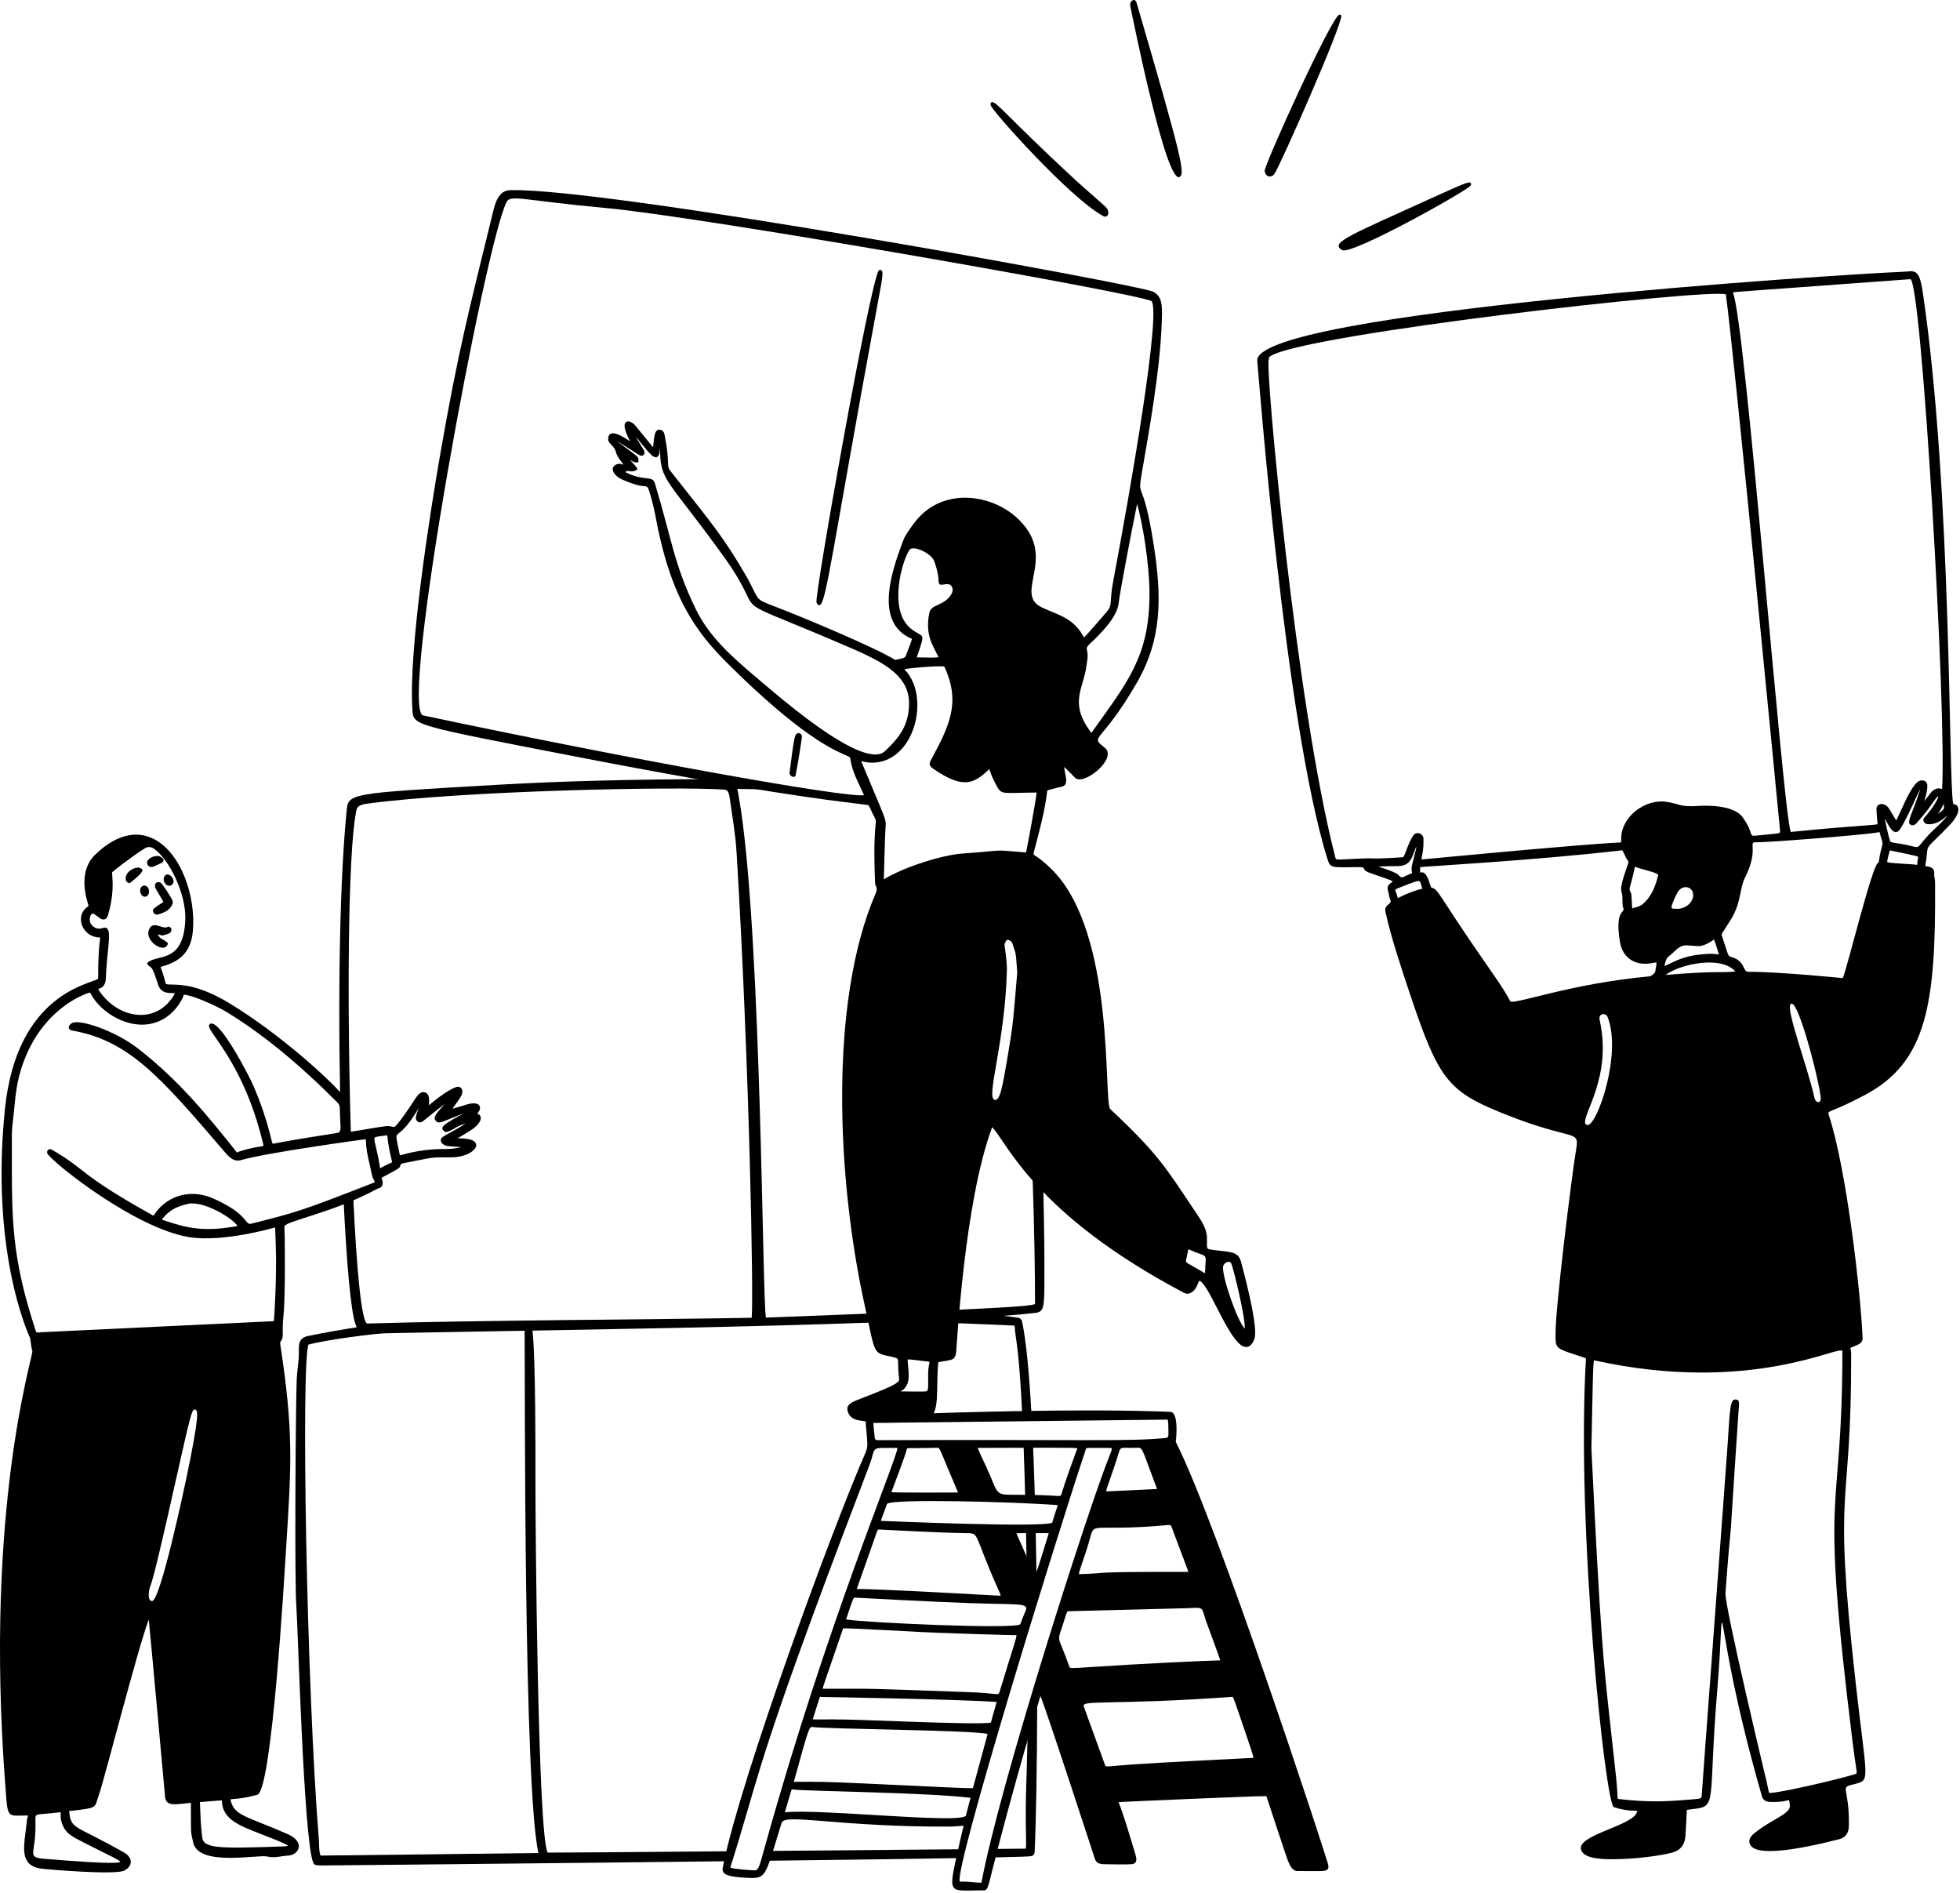 <svg width="379" height="366" viewBox="0 0 379 366" fill="none" xmlns="http://www.w3.org/2000/svg">
<path d="M219.771 0.509C219.477 -0.5 218.331 0.125 218.565 1.225C219.166 4.049 225.524 35.835 228.125 34.191C229.172 33.547 228.565 30.576 219.771 0.509Z" fill="black"/>
<path d="M259.35 3.029C259.299 2.862 259.118 2.776 258.958 2.838C257.366 3.445 244.364 32.095 244.539 33.086C244.786 34.346 245.898 34.355 246.403 33.655C247.536 32.089 259.75 4.338 259.35 3.029Z" fill="black"/>
<path d="M284.408 35.413C284.168 35.087 283.937 35.063 277.549 37.972C260.932 45.536 257.054 46.903 259.533 48.352C261.32 49.379 283.25 37.127 284.329 35.923C284.554 35.672 284.458 35.483 284.408 35.413Z" fill="black"/>
<path d="M214.01 40.254C213.624 39.734 210.072 36.757 207.963 34.813C194.6 22.469 192.494 19.313 191.714 19.781C191.448 19.94 191.549 20.282 191.583 20.396C191.905 21.48 206.723 38.129 213.266 41.738C214.239 42.278 214.653 41.129 214.01 40.254Z" fill="black"/>
<path d="M185.199 359.217C185.316 358.693 185.448 358.124 185.587 357.505C176.057 357.591 162.449 357.712 149.162 357.828C148.933 358.564 148.73 359.191 148.543 359.726C162.732 359.553 175.84 359.376 185.199 359.217Z" fill="black"/>
<path d="M197.929 279.601C198.034 282.423 198.138 285.629 198.235 289.28C198.791 289.284 199.404 289.294 200.084 289.312H200.104C200.007 285.953 199.893 282.695 199.76 279.595C199.187 279.595 198.576 279.599 197.929 279.601Z" fill="black"/>
<path d="M200.43 304.766C200.389 301.851 200.337 298.944 200.275 296.078C199.76 296.08 199.143 296.084 198.399 296.086C198.436 297.863 198.474 299.728 198.508 301.682C198.958 302.761 199.475 304.048 200.062 305.586C200.134 305.505 200.265 305.208 200.43 304.766Z" fill="black"/>
<path d="M196.196 256.288C196.212 256.322 196.216 256.449 196.222 256.59C196.313 258.672 196.992 259.838 197.649 273.084C198.242 273.074 198.839 273.064 199.438 273.054C198.998 265.315 198.411 259.072 197.641 255.51C197.529 255.012 197.187 254.774 196.763 254.736C195.513 254.539 194.021 254.366 192.323 254.212C186.134 254.648 178.23 255.022 169.404 255.349C177.762 255.5 185.334 255.796 195.871 256.25C196.136 256.26 196.196 256.288 196.196 256.288Z" fill="black"/>
<path d="M200.152 330.404C199.639 332.147 199.155 333.8 198.699 335.375C198.55 344.244 198.234 347.018 198.393 354.618C198.423 356.092 198.445 357.173 198.313 357.388C197.929 357.392 195.868 357.412 192.604 357.442C192.453 358.035 192.313 358.582 192.186 359.085C196.482 358.994 199.093 358.91 199.41 358.841C199.808 358.755 200.047 358.449 200.066 358.003C200.331 352.413 200.53 341.581 200.566 328.905C200.452 329.331 200.319 329.838 200.152 330.404Z" fill="black"/>
<path d="M140.733 357.899C122.914 358.051 107.484 358.172 105.908 358.152C103.963 354.855 103.529 292.906 103.539 287.394C103.581 262.334 103.108 258.779 102.938 256.949C102.439 256.957 101.941 256.967 101.448 256.975C101.522 267.581 101.259 345.221 104.105 358.23C100.968 358.293 61.982 358.725 61.982 358.725C61.964 358.697 61.937 358.59 61.911 358.492C61.622 357.404 61.749 356.857 61.664 355.794C59.226 325.385 58.211 262.582 59.676 259.922C63.867 258.905 70.533 258.057 77.323 257.4C74.645 257.454 72.394 257.504 70.665 257.554C70.133 257.57 69.715 257.516 69.272 256.557C66.259 257.01 63.031 257.572 59.604 258.27C57.27 258.744 57.925 260.501 57.761 262.592C57.656 263.959 57.427 265.354 57.375 266.712C57.158 272.27 56.938 306.195 57.31 310.635C57.59 313.952 58.693 355.251 60.539 360.013C60.727 360.5 60.78 360.64 62.539 360.64C62.651 360.64 103.324 360.256 140.303 359.82C140.428 359.215 140.573 358.58 140.733 357.899Z" fill="black"/>
<path d="M167.856 253.956C162.264 254.181 155.731 254.435 148.102 254.726C147.415 251.349 147.252 183.625 143.28 156.604C143.137 155.627 142.591 152.511 142.591 152.511C143.519 152.54 145.606 152.572 148.412 152.612C145.025 152.071 141.093 151.416 136.536 150.622C123.008 150.67 108.881 150.982 96.463 151.701C67.13 153.4 67.361 153.317 67.017 156.841C65.453 172.773 65.341 198.407 65.97 219.71L67.855 219.407C67.111 194.763 67.25 165.263 68.844 157.006C69.015 156.11 69.111 155.617 71.069 155.356C90.113 152.817 130.848 152.039 139.66 152.628C140.575 152.688 140.886 152.708 141.111 154.329C141.582 157.722 142.219 161.237 142.428 164.753C144.902 205.668 145.747 251.331 145.349 254.758C128.299 255.088 91.55 255.239 71.007 255.868C69.887 255.556 68.933 245.16 68.293 231.144L66.434 231.958C67.007 244.069 67.825 253.265 68.701 255.9C69.242 257.53 69.747 257.854 70.581 257.854C71.091 257.854 70.593 257.793 95.49 257.367C117.091 256.997 145.564 256.509 168.232 255.695C168.119 255.166 167.994 254.589 167.856 253.956Z" fill="black"/>
<path d="M199.676 227.757C199.997 237.524 200.152 246.175 200.138 252.079C199.82 252.368 196.942 252.66 185.223 253.209C185.169 253.818 185.12 254.403 185.072 254.959C191.336 254.62 196.556 254.238 200.246 253.804C201.798 253.623 201.927 252.786 201.953 248.155C201.981 243.23 201.917 236.991 201.744 230.012C200.998 229.234 200.311 228.482 199.676 227.757Z" fill="black"/>
<path d="M256.781 360.301C256.153 358.007 235.488 294.755 227.355 278.745C227.55 277.249 227.815 273.004 226.305 272.94C208.982 272.266 186.071 273.024 175.058 273.386C165.703 273.697 167.426 272.648 167.711 278.976C167.743 279.645 167.635 280.214 167.367 280.821C160.917 295.535 143.505 342.992 139.899 360.327C139.67 361.428 139.513 362.023 140.603 362.479C141.787 362.974 145.061 363.07 145.608 363.056C148.251 363.026 148.255 361.7 151.144 352.389C151.733 350.501 162.254 353.223 183.563 353.125C184.242 353.125 186.152 352.996 186.314 352.917C186.347 353.038 185.937 354.566 185.742 355.444C183.233 366.837 182.954 365.42 190.089 365.452C190.912 365.452 190.926 365.392 191.854 361.653C195.336 347.597 201.093 328.091 201.175 327.89C201.79 328.939 211.592 358.978 211.654 359.181C211.903 360.021 212.329 360.327 213.342 360.395C213.897 360.429 218.221 360.467 218.784 360.401C219.063 360.369 219.405 360.293 219.598 359.995C219.968 359.418 219.531 358.498 218.824 356.089C218.319 354.359 216.858 349.657 216.293 348.405C216.679 348.326 244.634 347.126 244.879 347.241C244.963 347.575 248.477 358.091 248.61 358.487C249.142 360.075 249.689 361.724 250.897 361.718C255.261 361.694 256.314 361.893 256.74 361.342C256.964 361.05 256.879 360.652 256.781 360.301ZM242.173 339.846C226.342 340.64 219.212 341.048 216.173 341.335C213.803 341.558 213.801 341.552 213.694 341.267L209.549 329.856C209.093 328.587 215.232 329.687 238.324 328.042C238.613 328.34 238.82 329.052 241.041 335.594C242.66 340.37 242.453 339.832 242.173 339.846ZM205.863 313.019C206.313 311.552 206.333 311.483 206.667 311.483C206.667 311.483 228.846 310.941 229.64 310.898C233.049 310.709 232.247 310.709 233.293 313.616C234.376 316.607 235.833 320.476 235.96 320.983C232.396 321.084 220.737 321.62 210.93 322.284C206.904 322.557 206.898 322.531 206.795 322.241C204.333 315.248 204.307 318.119 205.863 313.019ZM189.782 363.961C189.669 364.019 188.176 363.862 187.01 363.782C186.081 363.722 185.774 363.782 185.575 363.742C184.584 360.982 204.174 297.499 209.899 280.387C210.05 279.933 210.002 279.915 210.89 279.915C213.99 279.915 214.874 279.874 214.971 280.017C215.065 280.154 214.751 280.934 214.418 281.76C210.665 291.035 193.344 344.777 189.782 363.961ZM202.795 296.389C202.379 297.805 200.773 303.061 200.094 304.832C197.82 298.956 196.695 297.029 196.57 296.401C196.755 296.383 202.56 296.371 202.795 296.389ZM151.769 350.361C152.34 348.517 153.011 345.985 153.116 345.904C153.158 345.896 153.311 345.93 153.395 345.95C154.704 346.258 179.153 346.511 187.671 347.563C187.195 349.444 186.95 350.208 186.789 351.008C185.78 352.65 158.533 349.641 151.769 350.361ZM173.55 279.927C173.217 282.64 160.012 313.608 148.046 356.514C146.484 362.112 146.728 361.613 145.117 361.545C144.613 361.523 141.433 361.277 141.244 361.028C141.192 360.829 141.336 361.046 144.573 349.914C147.779 338.891 150.806 328.479 168.121 283.237C169.54 279.515 167.92 279.927 173.55 279.927ZM169.484 296.345C169.689 295.754 169.745 295.66 170.127 295.694C170.196 295.7 181.892 296.349 187.052 296.393C189.4 296.42 188.309 296.633 192.759 306.663C193.159 307.562 193.46 308.239 193.505 308.496C193.44 308.5 168.201 307.067 165.703 307.206C165.813 306.613 166.404 305.222 169.484 296.345ZM165.351 308.862C178.644 309.576 186.849 309.95 191.758 310.04C199.322 310.177 198.829 310.179 197.985 312.205C197.78 312.697 197.529 313.304 197.288 314.028C195.714 315.001 167.206 313.694 163.602 313.079C165.009 308.87 164.987 308.844 165.351 308.862ZM170.334 294.022C170.459 293.559 171.102 291.923 171.518 290.733C172.702 289.69 196.001 290.349 204.55 290.968C203.802 293.228 203.601 293.812 203.465 294.375C201.459 295.378 170.549 294.015 170.334 294.022ZM172.364 288.47C172.433 288.269 175.134 281.235 175.319 280.246C175.406 279.786 175.295 280.059 181.197 279.886C181.844 279.868 181.661 280.16 185.249 288.538C185.05 288.55 172.772 288.594 172.364 288.47ZM161.817 332.435V332.394C159.365 332.394 157.598 332.445 157.156 332.386C158.704 327.632 158.459 327.896 158.764 328.059C158.764 328.059 185.551 328.507 192.723 329.031C192.55 329.725 192.389 330.087 191.615 333.005C189.49 333.598 163.198 332.228 161.817 332.435ZM159.084 326.479C159.16 325.948 159.524 325.076 163.029 314.812C163.228 314.681 178.19 315.518 178.389 315.528C180.405 315.64 196.025 316.167 196.53 316.121C196.667 316.45 195.927 318.366 193.302 327.015C193.022 327.94 193.167 327.341 187.577 327.14C166.097 326.37 169.904 326.471 159.084 326.479ZM153.586 344.157C156.318 334.268 156.46 333.775 157.088 333.868C159.87 334.282 188.387 334.465 190.97 335.225C190.282 337.745 189.169 341.942 188.126 345.695C185.358 345.776 159.062 344.256 157.544 344.499V344.451C152.822 344.451 153.465 344.598 153.586 344.157ZM196.55 288.98C192.075 288.988 193.245 289.002 190.626 283.396C189.641 281.286 189.181 280.329 189.032 279.915C210.215 279.864 208.381 279.8 208.225 280.248C207.382 282.6 206.096 286.007 205.211 288.964C205.043 289.501 204.727 288.966 196.55 288.98ZM216.179 281.344C216.786 279.352 216.562 280.039 219.65 279.891C221.025 279.822 220.631 279.661 223.296 286.677C223.505 287.227 223.67 287.652 223.724 287.861C215.129 288.281 214.148 288.321 214.084 288.307C213.829 288.305 213.706 288.651 214.637 285.965C215.312 284.019 215.762 282.723 216.179 281.344ZM225.759 274.445C225.924 274.606 225.934 275.852 225.942 276.95C225.948 277.951 225.819 277.963 225.099 278.029C217.857 278.694 209.979 278.272 169.679 278.419C169.345 278.419 169.19 278.276 169.15 277.929C168.989 276.483 168.849 275.235 168.899 275.088L225.759 274.445ZM208.619 304.317C208.649 303.875 209.29 302.098 210.231 299.22C211.905 294.106 209.712 295.708 220.114 295.234C226.364 294.946 226.289 294.5 226.539 295.177C229.447 303.001 229.634 303.326 229.783 303.883C208.611 303.861 215.298 304.154 208.619 304.317Z" fill="black"/>
<path d="M33.281 173.889C32.02 171.767 31.239 170.663 30.936 170.578C30.291 170.399 29.898 170.749 29.967 171.45C29.993 171.734 31.551 174.162 31.589 174.377C31.505 174.508 30.879 174.759 29.85 175.569C29.173 176.104 29.886 176.982 30.503 176.803C32.512 176.238 32.954 175.599 33.396 174.689C33.446 174.592 33.394 174.075 33.281 173.889Z" fill="black"/>
<path d="M32.421 179.195C31.36 179.764 29.617 177.823 28.817 179.7C27.882 181.889 31.722 184.433 32.423 182.572C32.548 182.255 32.254 182.08 31.374 181.561C30.9 181.28 30.924 181.35 30.51 180.635C30.715 180.669 31.03 180.753 31.352 180.836C31.424 180.86 31.503 180.856 31.567 180.83C32.498 180.548 32.835 180.538 33.093 180.034C33.346 179.547 32.831 178.98 32.421 179.195Z" fill="black"/>
<path d="M27.54 168.138C27.49 167.997 27.382 167.973 27.255 167.897C27.126 167.824 26.978 167.742 26.795 167.73C26.266 167.692 25.279 168.039 24.716 168.719C24.352 169.159 24.226 169.676 24.354 170.218C24.399 170.405 24.556 170.504 24.682 170.586C24.746 170.626 24.841 170.699 24.841 170.699C24.941 170.749 25.06 170.741 25.151 170.675C25.611 170.329 27.736 168.679 27.54 168.138Z" fill="black"/>
<path d="M29.275 167.616C29.509 167.616 29.633 167.535 30.132 167.328C31.177 166.892 31.611 166.715 31.625 166.317C31.637 165.967 31.257 165.746 30.831 165.533C30.56 165.395 29.34 165.477 28.694 166.181C28.108 166.814 28.588 167.616 29.275 167.616Z" fill="black"/>
<path d="M32.851 169.205C31.971 168.657 31.372 169.744 31.79 170.584C32.168 171.344 33.048 171.517 33.468 170.761C33.77 170.221 33.312 169.491 32.851 169.205Z" fill="black"/>
<path d="M28.777 172.021C28.632 171.193 27.78 170.98 27.33 171.463C26.849 171.983 27.151 173.095 27.78 173.324C28.325 173.517 28.962 173.039 28.777 172.021Z" fill="black"/>
<path d="M91.122 218.458C92.519 217.563 93.828 215.897 92.268 215.276C92.326 215.212 92.394 215.139 92.471 215.051C93.136 214.293 92.833 213.372 91.854 213.314C90.646 213.254 90.378 213.561 87.466 214.353C89.176 211.995 89.211 211.975 89.355 211.4C89.608 210.379 88.851 209.921 88.22 210.146C86.487 210.761 83.994 212.783 82.895 213.698C82.963 213.429 83.017 213.015 82.941 212.249C82.887 211.69 82.591 211.288 82.147 211.177C80.672 210.799 80.308 212.99 76.889 217.25C76.314 217.969 76.161 217.923 75.799 217.819C75.013 217.59 74.81 217.622 69.564 218.518C68.408 218.715 67.57 218.854 67.435 218.774C67.407 218.735 67.393 218.558 67.381 218.408C67.003 213.801 66.856 214.034 67.134 213.772C67.379 213.541 67.548 213.252 67.134 212.715C64.175 208.894 53.833 199.686 44.363 193.953C38.542 190.431 35.101 190.373 33.253 190.341C32.321 190.325 32.079 190.298 32.021 190.067C31.237 186.891 30.829 186.988 31.211 186.881C34.124 186.055 36.878 184.65 37.296 179.993C37.885 173.466 35.099 164.775 29.573 162.115C27.167 160.956 23.283 160.55 18.441 165.187C16.212 167.322 15.733 170.664 17.052 174.853C17.144 175.145 17.13 175.159 16.861 175.354C14.386 177.173 15.952 181.137 19.187 181.233C19.673 181.25 18.97 181.235 18.976 189.213C17.8 190.23 3.275 191.824 0.959 214.365C-1.805 241.267 5.044 257.006 5.826 258.674C5.972 259.502 6.016 260.443 6.26 261.221C6.272 262.761 -2.987 291.75 0.995 344.734C1.429 350.501 1.273 351.05 3.484 351.004C4.388 350.984 4.238 351.018 4.762 350.984C5.508 350.928 5.446 351.014 5.311 351.392C5.152 351.842 5.279 351.649 4.923 354.305C4.433 357.935 4.246 360.749 7.988 361.255C8.939 361.384 22.371 362.554 24.077 361.611C25.774 360.675 25.619 359.069 24.019 358.156C14.63 352.809 13.79 353.73 13.412 350.469C13.4 350.363 13.373 350.144 13.345 350.142C13.386 350.12 13.556 350.103 13.751 350.079C19.209 349.454 18.174 349.523 19.149 346.925C20.013 344.614 26.761 318.219 28.767 313.101C29.277 318.203 31.85 346.554 31.87 346.811C31.923 349.175 33.203 348.924 36.226 348.602C36.512 348.57 36.791 348.54 36.906 348.548C36.912 348.608 36.912 348.704 36.912 348.793C36.952 354.55 36.799 353.858 37.364 356.246C38.472 360.93 49.963 358.465 51.71 358.912C53.115 359.276 54.385 358.783 55.69 358.733C56.711 358.695 57.604 358.035 57.766 357.193C57.853 356.731 57.819 355.547 55.594 354.566C47.553 351.016 45.244 351.094 44.56 347.88C45.002 347.713 46.311 347.908 49.758 346.972C52.605 346.198 55.029 303.913 55.284 299.927C56.386 282.636 56.758 276.811 54.211 259.995C54.14 259.518 54.205 259.432 54.313 259.291C54.965 258.449 54.442 257.966 54.826 254.22C55.214 250.406 55.075 237.668 55.003 237.152C54.862 236.107 64.179 234.585 72.844 229.881C73.154 229.716 73.691 229.658 73.863 229.268C74.121 228.675 73.968 228.259 73.865 227.982C73.763 227.71 73.761 227.704 74.072 227.538C77.212 225.867 77.331 225.793 77.407 225.338C77.478 224.908 77.459 224.987 80.215 224.44C84.493 223.592 83.639 223.765 87.188 223.746C91.796 223.73 94.075 220.468 89.856 220.114C88.425 219.992 88.336 220.146 88.585 220.002C89.134 219.676 89.972 219.194 91.122 218.458ZM19.102 191.149C19.561 191.006 20.419 190.737 20.477 189.064C20.704 182.57 22.095 178.618 19.693 179.45C18.477 179.877 16.851 178.671 17.504 177.026C18.019 175.724 19.145 178.074 20.246 177.726C20.594 177.613 20.795 177.243 20.895 176.89C21.973 173.207 21.806 170.713 21.717 169.374C21.693 169.032 21.671 168.676 21.663 168.648C21.87 168.423 25.36 165.665 27.983 164.015C28.564 163.648 29.156 163.667 29.758 164.075C32.674 166.049 36.049 172.801 35.828 177.867C35.465 186.276 30.54 184.427 28.572 186.055C28.437 186.168 28.429 186.373 28.55 186.495C29.424 187.388 29.241 186.322 30.612 190.451C31.221 192.278 33.058 191.923 33.84 192.003C30.538 198.194 22.897 197.169 19.108 191.43C19.032 191.312 18.992 191.239 18.974 191.193C19.014 191.179 19.062 191.161 19.102 191.149ZM16.573 356.399C21.167 358.731 22.952 359.501 23.305 359.949C22.228 360.514 12.119 359.617 10.389 359.493C4.316 359.058 7.09 359.358 6.853 351.991C6.804 350.367 6.816 350.954 11.552 350.359C11.653 350.345 11.711 350.347 11.731 350.339C11.775 350.66 11.534 351.605 12.208 353.05C12.903 354.54 13.977 355.084 16.573 356.399ZM36.003 285.921C35.758 287.081 31.028 309.522 29.402 309.522C28.437 309.522 28.769 307.306 29.054 306.663C29.71 305.186 31.86 295.656 33.756 287.25C36.974 272.988 37.101 272.196 37.806 272.538C38.176 272.709 38.735 272.968 36.003 285.921ZM50.365 354.526C51.77 355.072 54.86 356.248 55.686 356.787C55.541 356.88 55.3 356.936 55.091 356.944C41.686 357.432 39.274 357.326 39.079 355.05C38.956 353.605 38.852 353.74 38.673 348.765C38.669 348.642 38.66 348.413 38.648 348.393C38.687 348.373 42.852 348.053 42.896 348.051C42.966 351.653 46.072 352.861 50.365 354.526ZM72.348 228.613C57.527 234.414 57.063 234.4 48.787 236.523C48.098 236.7 48.013 236.595 47.533 236.006C46.864 235.182 45.62 233.652 41.364 231.751C36.216 229.447 31.776 231.733 29.832 234.828C29.697 235.041 29.698 235.043 29.44 234.899C14.959 226.824 17.098 226.364 10.008 222.247C9.393 221.895 8.879 222.601 9.204 223.077C10.588 225.111 26.23 237.49 36.57 239.164C43.159 240.233 53.001 237.337 53.2 237.301C53.2 237.301 53.282 239.564 53.316 240.424C53.567 246.798 53.007 255.211 52.956 255.41L7.866 257.556C7.034 257.653 7.032 257.653 6.871 257.16C2.256 243.011 2.272 236.125 2.294 222.408C2.3 218.691 2.24 218.727 2.517 216.532C3.031 212.401 2.917 208.52 5.538 202.972C7.978 197.798 12.298 193.681 17.096 191.953C17.394 191.85 17.394 191.836 17.669 192.331C19.558 195.744 24.769 199.062 29.551 197.83C32.027 197.191 34.023 195.49 35.322 192.912C35.436 192.694 35.46 192.495 35.541 192.302C36.833 192.258 41.623 194.307 43.758 195.609C50.647 199.81 57.453 205.354 65.172 213.057C65.972 213.857 65.58 214.048 65.849 217.584C65.916 218.468 65.717 218.946 65.25 219.019C53.143 220.908 53.535 221.033 52.719 221.115C52.38 220.364 51.8 216.466 49.087 210.092C48.277 208.19 42.331 196.61 40.572 197.977C39.229 199.012 46.787 204.19 50.872 221.065C51.099 222.006 50.912 221.182 46.373 222.573C46.204 222.623 45.987 222.741 45.828 222.814C40.301 215.873 34.666 208.878 26.636 202.665C22.258 199.282 15.287 196.892 13.854 197.824C13.004 198.387 13.201 199.095 13.946 199.227C24.974 201.147 31.109 208.305 43.332 222.569C44.442 223.867 45.28 224.683 46.777 224.239C51.232 222.898 70.537 220.219 70.738 220.249C70.798 222.112 71.009 223.077 71.477 225.099C72.042 227.546 71.875 227.31 72.298 228.126C72.374 228.269 72.486 228.484 72.478 228.541C72.478 228.541 72.454 228.571 72.348 228.613ZM45.919 237.021C39.722 238.149 36.524 237.528 32.047 236.036C31.738 235.932 31.42 235.827 31.291 235.755C31.37 235.628 31.601 235.379 31.828 235.136C33.119 233.745 34.224 233.286 36.204 232.768C39.314 231.956 45.185 235.652 45.919 237.021ZM75.582 224.82C74.73 225.15 73.924 225.644 73.52 225.847C73.387 225.646 73.57 225.481 72.675 221.688C72.454 220.757 72.308 220.14 72.438 219.951C72.593 219.724 73.451 219.686 74.844 219.475C75.043 219.887 74.74 220.036 75.765 224.396C75.829 224.675 75.805 224.733 75.582 224.82ZM85.261 220.643C85.409 221.196 86.147 221.521 86.599 221.566C87.389 221.646 88.412 221.712 89.178 221.752C87.828 222.128 86.871 222.132 85.717 222.134C80.784 222.146 77.759 223.338 77.333 223.344C77.333 223.344 77.305 223.294 77.285 223.184C76.036 216.717 76.34 222.122 81.005 214.156C80.822 214.623 80.597 215.105 80.422 215.905C80.266 216.615 80.999 217.393 81.829 216.725C83.739 215.161 85.142 214.07 86.035 213.415C85.118 214.44 83.719 215.774 84.117 216.456C84.595 217.278 85.007 217.113 86.995 216.303C93.227 213.766 85.765 216.9 85.544 217.988C85.494 218.239 85.633 218.424 85.677 218.486C86.159 219.133 86.597 218.749 87.098 218.56C88.129 218.168 88.004 217.821 90.055 217.204C86.358 219.576 85.001 219.674 85.261 220.643Z" fill="black"/>
<path d="M378.557 155.938C378.388 155.628 378.076 155.466 377.696 155.47C376.727 151.281 377.503 95 371.795 56.458C371.069 51.58 370.158 52.478 367.736 52.559C357.812 52.894 241.819 60.35 243.116 69.825C243.249 70.804 248.429 139.721 256.696 166.115C257.261 167.928 257.611 167.675 262.737 167.633C264.405 167.633 263.127 168.099 264.692 168.68C266.883 169.498 268.946 170.069 269.31 170.409C268.16 171.279 268.184 171.364 268.51 172.666C268.606 173.048 268.63 173.474 268.803 173.866C269.032 174.389 268.877 174.513 268.536 174.783C268.19 175.058 267.714 175.434 267.909 176.314C268.96 181.139 270.928 187.032 272.685 192.297C278.056 208.345 279.987 210.886 289.891 214.956C304.989 221.156 305.509 217.837 304.679 222.82C303.94 227.214 300.683 253.355 300.79 258.039C300.834 260.137 300.631 260.562 303.441 261.508C303.532 261.54 306.595 262.538 306.675 262.596C304.734 295.596 310.454 348.829 312.062 349.362C314.68 350.232 316.29 349.973 316.575 350.085C316.575 350.085 316.581 350.108 316.571 350.172C316.155 352.89 305.091 354.646 305.7 357.495C306.104 359.38 309.863 359.434 311.875 359.434C316.04 359.434 321.285 358.751 323.472 358.114C324.997 357.674 325.797 356.606 325.918 354.849C326.033 353.217 326.181 349.888 326.181 349.888C326.232 349.868 327.142 349.766 327.198 349.76C332.262 349.185 330.21 348.998 332.063 326.728C333.999 303.475 330.495 311.821 340.686 347.209C340.901 347.953 341.41 348.327 342.246 348.355C344.61 348.451 345.529 348.053 345.943 347.999C345.985 348.162 346.124 348.958 346.106 349.203C345.971 350.829 342.409 351.736 339.044 354.57C337.8 355.623 338.075 357.014 339.675 357.537C343.364 358.751 353.521 356.088 355.571 355.581C356.829 355.271 357.487 354.419 357.515 352.974C357.648 345.068 355.416 345.689 358.771 344.861C361.722 344.132 360.938 344.134 358.846 325.518C354.293 284.964 358.029 293.636 357.953 261.826C357.953 261.331 357.885 260.998 357.84 260.779C357.824 260.692 357.802 260.578 357.784 260.592C357.784 260.592 357.808 260.57 357.893 260.537L358.281 260.379C359.434 259.922 360.194 259.617 360.162 258.754C359.887 250.78 357.137 226.201 353.639 215.588C353.284 214.518 353.667 215.389 360.61 211.69C372.524 205.342 374.368 194.365 374.179 170.564C374.175 169.991 373.963 169.368 374.012 168.875C374.12 167.743 373.157 167.577 372.641 167.49C372.5 167.466 372.291 167.432 372.267 167.452C373.2 162.334 371.469 165.275 376.961 159.544C378.384 158.057 378.977 156.71 378.557 155.938ZM375.879 156.314C375.74 156.636 375.089 157.084 374.739 157.273C375.252 156.607 375.596 155.98 375.847 155.339C375.887 155.755 375.917 156.197 375.879 156.314ZM369.388 53.972C371.553 53.972 376.45 137.911 375.537 152.531C374.715 152.241 373.964 152.493 373.358 153.265C372.842 153.918 372.424 154.455 372.092 154.887C372.388 153.97 372.731 152.686 372.673 151.791C372.607 150.778 371.407 150.567 370.671 151.283C369.083 152.822 367.801 156.424 366.665 158.62C365.475 156.668 365.195 156.01 364.677 155.693C363.77 155.132 362.783 155.504 362.844 156.547C362.856 156.746 363.008 159.132 363.081 159.331C362.864 159.426 361.917 159.496 360.261 159.617C357.951 159.785 353.667 160.095 346.264 160.835C344.694 156.228 337.486 61.928 335.082 56.545C335.283 56.412 335.649 56.466 369.388 53.972ZM265.521 165.95C264.294 165.898 262.712 165.993 260.751 166.093C258.192 166.228 258.338 166.234 258.196 165.687C250.64 136.482 244.575 70.762 245.337 69.478C245.514 69.178 245.136 69.188 245.733 68.814C252.517 64.551 330.171 55.733 333.721 56.906C335.265 67.665 344.206 160.595 344.206 160.595C344.224 161.267 344.164 161.052 340.178 161.486C337.659 161.763 339.557 161.58 336.945 157.966C335.108 155.425 329.193 155.755 328.523 155.805C324.597 156.079 324.835 155.337 322.037 154.989C318.891 154.591 314.778 156.746 313.683 160.585C313.295 161.942 313.693 162.851 313.325 162.867C305.232 163.241 275.05 166.155 274.851 166.161C274.892 165.667 275.328 164.463 275.247 162.099C275.215 161.132 273.864 160.632 273.269 161.542C272.616 162.545 272.234 163.576 271.925 164.403C271.73 164.927 271.438 165.717 271.273 165.727C266.823 166.007 266.158 165.981 265.521 165.95ZM328.776 184.529C325.506 184.837 323.653 185.947 321.856 186.785C322.217 184.809 322.499 185.175 323.703 184.007C324.601 183.133 325.273 182.596 326.652 182.791C328.177 182.791 328.807 183.464 331.442 181.627C331.514 181.83 332.346 184.216 332.366 184.552C331.134 184.28 330.047 184.409 328.776 184.529ZM335.557 187.814C332.766 188.126 332.63 187.609 322.063 188.477C325.138 186.232 332.967 184.753 335.557 187.814ZM323.383 174.724C323.655 173.987 323.976 173.263 324.352 172.574C325.281 170.871 327.371 171.347 327.397 172.982C327.424 174.724 325.536 175.802 324.205 175.689C323.148 175.707 323.054 175.615 323.383 174.724ZM320.658 169.118C320.155 171.165 319.433 173.251 317.693 174.747C316.947 175.384 316.125 175.38 315.642 175.623C315.524 175.422 315.564 172.811 315.339 172.519C314.901 171.948 315.206 171.392 315.413 170.642C315.658 169.747 316.115 167.796 316.131 167.593C316.33 167.593 316.121 167.635 318.418 168.264C319.433 168.543 320.254 168.764 320.658 169.118ZM266.505 167.52C267.523 167.456 269.289 167.444 270.278 167.438C272.795 167.42 273.006 165.783 273.844 163.687C273.862 164.047 273.965 163.554 273.173 166.72C272.994 167.432 272.833 167.886 273.06 168.811C272.558 169.02 272.799 168.913 272.248 169.13C271.81 169.307 271.328 169.633 270.98 169.613C270.763 169.593 270.419 169.064 270.003 168.851C268.895 168.286 267.653 167.896 266.505 167.52ZM274.791 171.878C273.714 172.059 271.271 173.096 270.685 173.43C270.172 173.723 270.258 173.595 270.212 173.346C270.007 172.135 269.237 172.085 270.536 171.629C271.386 171.333 273.621 170.322 274.285 170.322C274.699 170.322 274.656 170.694 275.026 171.818C274.952 171.85 274.892 171.86 274.791 171.878ZM292.052 193.597C290.928 191.468 289.63 189.607 287.67 186.795C277.921 172.823 278.208 171.88 276.807 171.625C276.443 171.297 276.06 168.165 274.61 168.692C274.61 168.692 274.622 167.894 274.598 167.645C274.797 167.534 296.609 166.368 313.636 164.387C313.878 164.38 314.195 165.715 314.923 166.588C314.706 167.542 313.12 171.301 313.532 172.375C313.916 173.386 313.544 174.562 313.928 175.703C314.179 176.447 312.199 176.011 313.268 182.212C313.757 185.052 316.067 186.831 319.448 186.188C319.825 186.115 320.213 186.047 320.284 186.063C320.39 186.264 320.087 187.673 320.053 187.872C320.004 188.158 319.317 188.713 318.973 188.747C303.441 190.212 293.107 194.198 292.052 193.597ZM307.097 217.477C306.901 217.519 306.609 217.427 306.545 217.236C305.922 215.375 311.773 208.247 309.323 197.179C309.178 196.522 309.473 196.184 309.797 196.084C310.207 195.961 310.714 196.218 310.876 196.638C313.604 203.794 308.959 217.097 307.097 217.477ZM356.261 261.215C356.21 295.531 351.702 284.094 358.263 337.042C358.498 338.945 358.697 340.25 358.829 341.114C359.032 342.443 359.079 342.795 358.952 342.887C358.369 343.237 346.083 346.27 342.435 346.618C341.904 346.668 342.117 346.598 341.591 344.379C341.51 344.045 333.526 310.744 333.647 307.998C333.649 307.934 334.25 299.654 334.688 295.545C334.688 295.545 336.063 274.09 336.145 273.221C336.344 271.068 336.379 270.68 335.747 270.568C334.511 270.367 334.541 272.061 334.041 279.587C333.685 284.924 329.16 345.161 329.056 347.113C329.024 347.679 328.903 347.734 327.434 347.846C323.693 348.13 319.757 348.612 312.959 347.782C312.871 347.772 312.84 347.76 312.84 347.76C312.786 347.687 312.768 347.301 312.75 346.851C312.663 344.903 312.635 344.678 311.457 334.083C309.988 320.873 309.494 316.422 307.723 279.983C307.946 269.47 308.028 262.932 308.247 262.982C338.68 269.726 356.088 259.75 356.261 261.215ZM346.174 194.254C347.488 191.792 352.128 210.361 352.078 212.446C352.059 213.266 351.103 213.421 350.813 212.078C349.637 206.653 345.474 195.573 346.174 194.254ZM363.808 164.049C363.523 165.054 363.425 165.753 363.36 166.214C363.324 166.467 363.284 166.756 363.183 166.815C362.098 166.913 357.223 187.06 356.333 189.092C356.132 189.096 344.696 187.886 337.987 187.868C337.004 187.868 337.476 185.713 334.752 185.008C334.015 184.815 334.21 184.536 332.976 180.97C332.787 180.425 332.919 180.684 334.738 177.697C336.753 174.385 336.314 171.864 337.46 169.587C340.081 164.389 338.091 162.796 339.386 162.843C341.711 162.895 360.309 161.418 362.938 160.949C363.149 160.911 363.352 160.875 363.449 160.871C363.463 160.915 363.479 160.979 363.493 161.038C363.967 162.973 364.213 162.622 363.808 164.049ZM370.836 166.169C370.717 166.766 370.777 166.688 370.717 167.203C369.648 166.992 365.137 166.935 364.916 166.638C364.852 166.553 365.38 164.507 365.429 164.399C366.745 164.658 370.321 165.394 370.9 165.617C370.924 165.737 370.868 166.011 370.836 166.169ZM374.548 159.824C370.572 163.462 371.541 164.055 369.919 163.637C366.484 162.762 365.609 163.12 365.431 162.477C365.049 161.106 364.633 159.299 364.458 158.236C365.043 159.267 365.734 160.831 366.552 160.863C366.87 160.883 367.165 160.682 367.425 160.284C369.252 157.526 372.53 149.174 370.725 154.346C369.736 157.178 368.727 158.963 369.348 159.381C369.642 159.578 370.098 159.697 370.591 159.14C372.448 157.072 373.393 155.695 373.959 154.873C375.232 153.027 374.96 154.252 373.674 156.105C373.192 156.806 372.591 157.492 372.044 158.157C371.678 158.601 372.096 159.269 372.737 159.329C374.394 159.474 375.628 158.457 376.53 157.711L376.647 157.616C376.179 158.199 375.425 159.022 374.548 159.824Z" fill="black"/>
<path d="M170.294 52.183C170.189 52.153 170.008 52.215 169.932 52.296C168.346 53.992 157.451 115.236 157.888 116.466C158.05 116.924 158.245 117.019 158.446 117.005C159.757 116.916 160.955 106.114 169.572 59.45C170.632 53.707 170.955 52.382 170.294 52.183Z" fill="black"/>
<path d="M154.094 141.811C153.618 142.121 153.495 143.09 152.669 149.4C152.591 149.995 153.69 150.61 153.857 149.808C154.41 147.17 155.065 142.525 155.071 142.465C155.1 141.976 154.555 141.51 154.094 141.811Z" fill="black"/>
<path d="M239.972 243.922C239.397 241.783 237.715 242.093 234.37 241.608C233.373 241.462 233.333 241.456 233.393 240.016C233.486 237.721 232.694 236.547 230.78 233.713C225.359 225.678 224.058 223.198 214.681 214.406C213.33 212.962 215.807 180.425 203.402 168.099C200.267 164.985 199.694 165.572 199.879 164.861C200.862 161.1 202.029 156.931 202.466 153.124C202.524 152.641 202.494 152.818 204.007 152.404C205.394 152.026 205.678 152.107 205.975 151.662C206.492 150.888 205.798 149.347 205.796 148.263C206.353 148.786 207.32 149.787 207.851 150.336C209.513 152.058 216.164 146.603 213.654 144.573C210.554 142.064 212.81 144.151 219.831 131.987C224.683 123.579 224.679 115.569 223.097 105.37C220.912 91.287 219.765 97.299 220.944 90.549C222.346 82.527 224.187 71.894 224.577 63.753C224.802 59.031 224.878 57.441 222.977 56.384C220.834 55.196 117.509 36.248 98.616 36.765C96.35 36.827 95.727 39.376 95.313 41.063C90.413 61.017 88.583 68.141 85.212 87.321C83.222 98.646 78.901 125.915 79.763 137.381C79.978 140.253 80.049 140.203 110.841 146.171C146.124 153.011 160.298 154.712 165.633 155.349C166.919 155.504 167.769 155.606 167.896 155.662C168.159 155.857 168.457 156.824 168.971 157.745C169.946 159.506 168.684 157.751 169.21 170.688C169.245 171.474 169.864 171.474 169.291 172.799C160.304 193.619 161.779 227.811 167.225 252.461C169.355 262.107 168.672 261.474 172.465 262.312C174.228 262.7 173.398 262.471 173.834 266.395C173.922 267.161 174.101 267.46 166.388 270.409C164.814 271.012 163.335 271.533 164.008 273.119C164.475 274.222 165.504 274.504 166.236 274.622C170.748 275.348 176.103 274.998 179.217 274.248C181.969 273.673 180.887 268.244 181.444 263.338C184.292 262.839 184.568 262.982 184.869 261.585C185.002 260.97 186.379 232.559 191.852 217.911C194.759 220.868 200.037 234.679 228.943 249.93C229.568 250.258 230.056 250.061 230.45 249.826C231.461 249.225 231.697 247.653 231.954 247.61C231.954 247.61 232.107 247.592 232.535 248.065C234.623 250.388 238.231 260.463 240.967 260.415C241.47 260.407 242.051 260.131 242.539 258.917C243.257 257.128 241.542 249.785 239.972 243.922ZM222.275 115.012C222.225 126.888 218.088 131.823 211.037 141.682C206.623 135.895 209.487 133.226 210.074 128.818C210.209 127.806 210.468 126.775 210.178 125.678C210.074 125.296 210.188 124.99 210.572 124.626C212.528 122.781 216.172 119.344 216.355 116.313C216.426 115.097 219.097 101.191 219.877 97.408C220.848 100.706 222.301 108.982 222.275 115.012ZM81.833 138.311C77.031 137.322 93.912 46.558 97.989 38.99C98.746 37.593 101.434 38.769 117.077 40.208C135.688 41.915 219.688 56.659 222.673 58.203C224.494 60.516 218.844 93.325 215.256 112.373C214.448 116.66 215.224 116.878 213.923 118.383C211.366 121.336 210.048 122.858 209.607 123.233C207.585 119.428 204.787 118.99 201.507 117.454C195.669 114.717 205.035 107.579 196.465 99.951C191.925 95.916 184.027 94.483 178.668 99.072C177.205 100.328 176.157 101.886 175.207 103.374C174.662 104.226 174.37 105.253 174.051 106.126C171.852 112.19 169.673 120.58 176.18 123.434C176.242 123.459 176.318 123.485 176.318 123.485C176.373 123.708 175.721 125.27 175.096 126.904C174.984 127.197 174.334 127.35 173.072 127.571C173.042 127.559 173.004 127.531 172.941 127.491C169.305 125.213 155.278 119.332 150.03 117.33C145.441 115.579 147.142 116.25 144.07 110.986C139.988 103.989 138.05 101.685 129.595 90.999C128.822 90.023 129.565 89.297 128.53 84.185C128.456 83.807 128.331 83.174 127.656 83.082C126.462 82.897 126.518 84.632 126.279 86.475C126.261 86.455 123.555 83.11 122.88 82.308C122.373 81.703 121.565 81.24 121.077 81.572C120.496 81.97 120.735 83.182 121.826 85.305C120.868 84.71 118.92 83.351 118.033 83.89C117.708 84.085 117.567 84.467 117.609 85.026C117.637 85.399 117.941 85.711 118.267 86.043C119.515 87.321 118.608 87.325 120.15 89.269C120.273 89.424 120.411 89.596 120.566 89.806C120.333 89.793 120.24 89.755 120.168 89.725C119.643 89.518 118.594 89.844 118.49 90.577C118.377 91.4 119.362 92.298 120.347 92.724C124.755 94.63 124.542 93.579 125.242 94.236C125.567 94.612 126.51 98.485 126.641 99.221C129.549 115.366 134.434 122.08 141.011 128.58C154.706 142.116 160.957 144.862 163.309 145.899C164.065 146.231 164.372 146.374 164.4 146.565C164.784 149.164 165.679 150.647 167.076 153.725C163.634 154.314 121.457 146.711 81.833 138.311ZM181.5 127.073C178.98 127.211 180.334 127.085 178.429 127.105C177.896 127.109 177.458 127.113 177.265 127.085C177.281 127.033 177.301 126.976 177.311 126.95C179.122 121.726 178.501 123.523 176.041 121.449C171.709 117.802 174.455 108.308 175.878 106.288C176.519 105.372 180.073 106.877 180.664 108.524C181.892 111.935 181.205 112.57 181.715 112.958C182.2 113.328 183.374 112.441 184.009 113.342C184.292 113.74 184.27 114.375 183.959 114.882C182.56 117.171 180.043 116.777 179.707 118.449C178.853 122.719 180.292 124.61 181.5 127.073ZM123.191 90.495C122.624 89.753 122.154 89.263 121.788 88.899C122.166 89.148 122.598 89.383 123.145 89.426C123.32 89.45 123.497 89.281 123.463 89.08C123.368 88.529 123.698 88.551 122.232 87.472C117.649 84.099 119.215 85.231 123.535 87.926C124.387 88.465 124.908 87.675 124.47 86.973C122.441 83.691 122.691 84.143 123.828 85.518C124.737 86.618 125.595 87.657 126.003 88C126.267 88.222 126.667 88.503 127.033 88.35C127.573 88.127 127.567 87.164 127.632 86.531C127.632 93.209 128.884 92.214 140.028 107.713C149.276 120.584 138.408 114.055 162.925 124.586C169.789 127.533 175.717 130.078 175.782 135.855C175.782 139.955 174.173 142.368 171.096 145.234C169.327 146.888 163.97 146.044 148.41 132.798C142.764 127.995 137.531 123.913 134.534 117.738C130.297 109.008 129.975 104.517 126.651 93.496C126.146 91.81 124.789 93.14 121.063 91.359C120.866 90.877 121.69 91.084 122.029 91.126C122.395 91.172 123.497 90.899 123.191 90.495ZM179.717 263.5C179.358 264.909 179.508 266.361 179.476 267.685C179.442 269.08 179.548 269.046 177.617 269.024C174.871 268.984 175.305 269.016 174.131 269.004C175.962 267.997 175.79 266.132 175.595 263.993C175.488 262.827 175.52 263.026 175.498 262.827C175.834 262.759 177.301 262.978 179.683 263.253C179.709 263.289 179.749 263.37 179.717 263.5ZM196.701 188.023C195.891 197.452 195.969 197.593 194.904 203.907C193.85 210.16 193.372 212.868 192.337 212.635C190.588 212.227 194.321 201.778 194.697 187.675C194.745 185.796 194.262 182.942 194.244 182.712C194.22 182.397 194.445 182.119 194.532 181.92C194.634 181.685 194.932 181.609 195.137 181.762C195.338 181.916 195.625 181.999 195.74 182.316C196.586 184.702 196.417 184.463 196.691 187.894C196.701 187.935 196.705 187.979 196.701 188.023ZM185.906 165.029C182.296 165.299 175.012 167.51 170.907 169.99C170.899 169.785 171.138 161.086 171.225 160.113C171.4 158.169 171.375 158.877 166.523 147.138C166.923 147.214 167.546 147.397 168.179 147.437C176.813 147.891 180.117 134.631 174.869 129.386C176.111 129.097 180.441 128.818 180.744 128.83C180.775 128.48 180.765 128.53 180.765 128.83C182.572 128.83 182.554 128.743 182.696 129.057C185.713 135.779 183.683 140.156 180.117 146.736C179.567 147.761 179.629 148.036 180.57 148.687C186.353 152.7 188.453 151.385 191.223 148.75C191.247 148.726 191.269 148.707 191.289 148.691C191.446 149.087 191.72 150.1 192.584 151.682C193.71 153.745 193.382 153.282 200.454 153.214C200.299 154.84 198.737 163.251 198.403 164.81C191.519 164.26 195.32 164.316 185.906 165.029ZM233.1 244.404C233.005 245.932 233.039 245.958 233.019 246.157C232.931 246.113 232.81 246.041 232.714 245.984C229.397 244.01 229.2 244.183 229.351 243.56C229.819 241.628 229.652 241.727 229.833 241.528C230.901 241.964 231.684 242.302 232.209 242.465C233.307 242.81 233.18 243.154 233.1 244.404ZM240.698 256.877C239.186 255.229 236.356 246.955 236.489 244.971C236.543 244.141 237.791 243.502 238.113 244.308C238.519 245.317 240.842 254.702 240.698 256.877Z" fill="black"/>
</svg>
